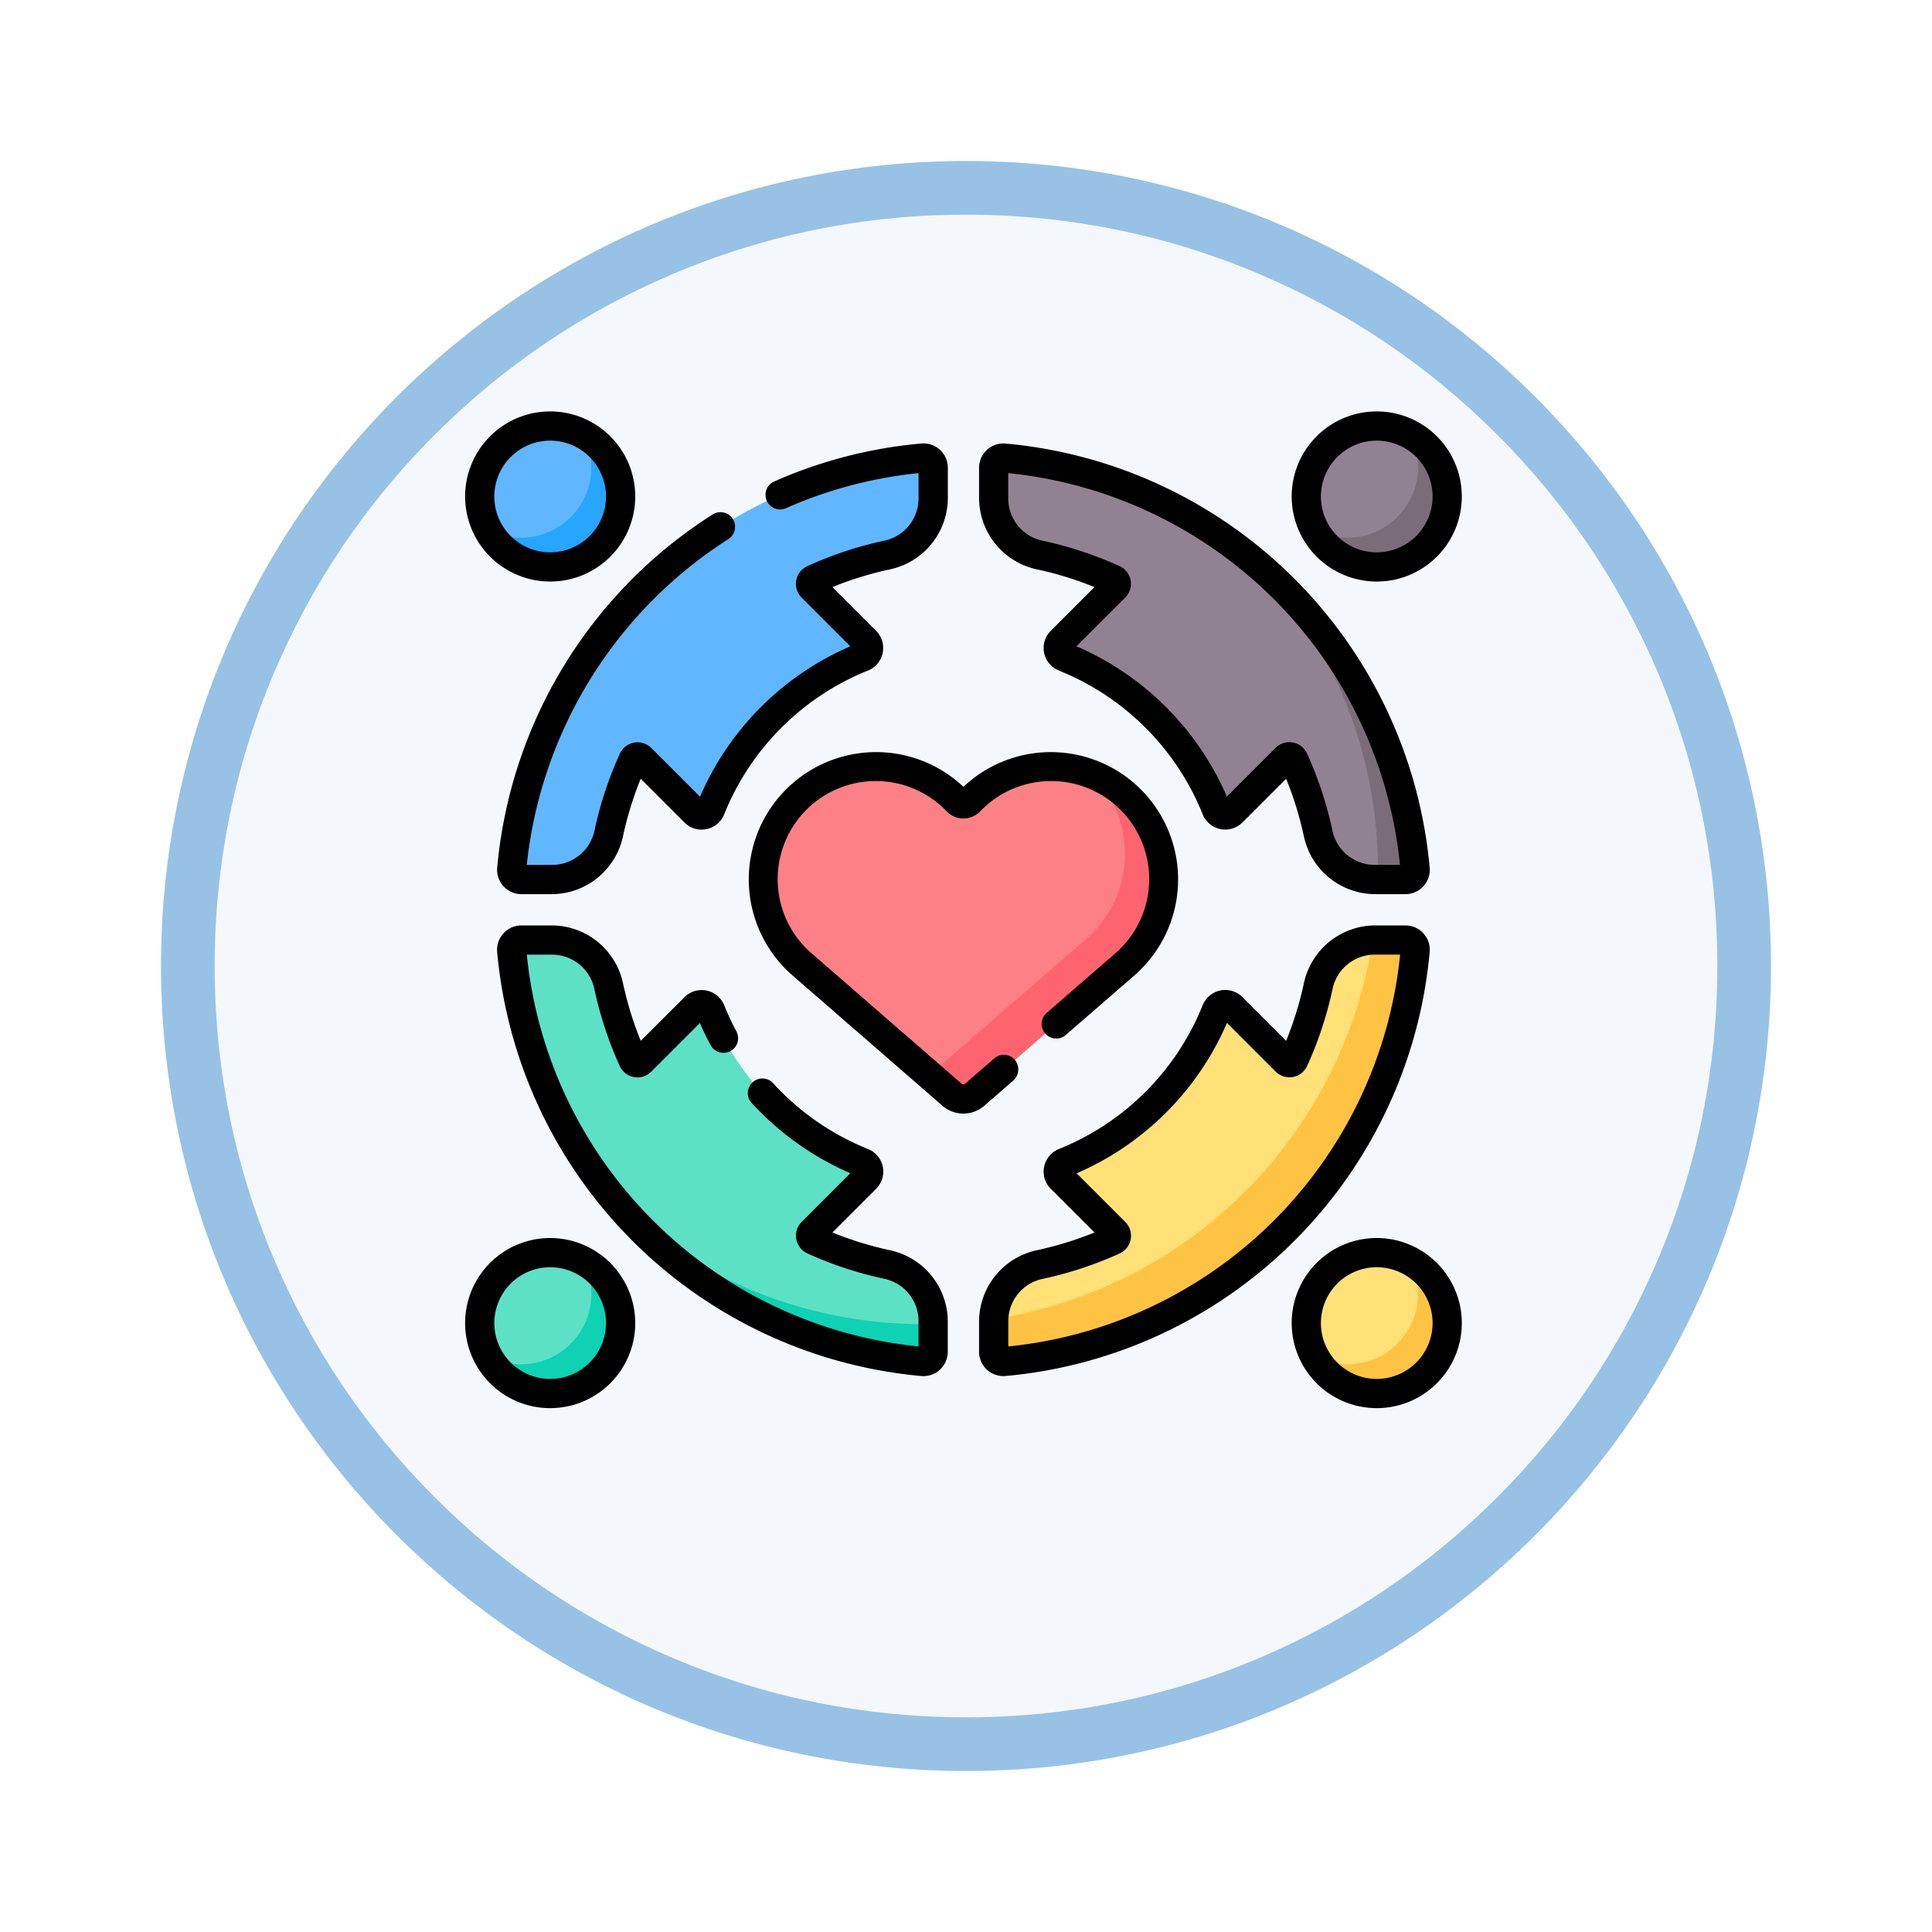 <svg xmlns="http://www.w3.org/2000/svg" xmlns:xlink="http://www.w3.org/1999/xlink" width="108" height="108" viewBox="0 0 108 108">
  <defs>
    <filter id="Trazado_982547" x="0" y="0" width="108" height="108" filterUnits="userSpaceOnUse">
      <feOffset dy="3" input="SourceAlpha"/>
      <feGaussianBlur stdDeviation="3" result="blur"/>
      <feFlood flood-opacity="0.161"/>
      <feComposite operator="in" in2="blur"/>
      <feComposite in="SourceGraphic"/>
    </filter>
  </defs>
  <g id="Grupo_1153959" data-name="Grupo 1153959" transform="translate(-171 -1560)">
    <g id="Grupo_1153955" data-name="Grupo 1153955" transform="translate(-83 1047)">
      <g id="Grupo_1149598" data-name="Grupo 1149598" transform="translate(80 315)">
        <g id="Grupo_1148770" data-name="Grupo 1148770" transform="translate(-27 -2583)">
          <g id="Grupo_1146954" data-name="Grupo 1146954" transform="translate(-415 -1202)">
            <g transform="matrix(1, 0, 0, 1, 616, 3983)" filter="url(#Trazado_982547)">
              <g id="Trazado_982547-2" data-name="Trazado 982547" transform="translate(9 6)" fill="#f4f8fc">
                <path d="M 45 88.5 C 39.127 88.5 33.43 87.35 28.068 85.082 C 22.889 82.891 18.236 79.755 14.241 75.759 C 10.245 71.764 7.109 67.111 4.918 61.932 C 2.65 56.57 1.5 50.873 1.5 45 C 1.5 39.127 2.65 33.43 4.918 28.068 C 7.109 22.889 10.245 18.236 14.241 14.241 C 18.236 10.245 22.889 7.109 28.068 4.918 C 33.43 2.65 39.127 1.5 45 1.5 C 50.873 1.5 56.57 2.65 61.932 4.918 C 67.111 7.109 71.764 10.245 75.759 14.241 C 79.755 18.236 82.891 22.889 85.082 28.068 C 87.35 33.43 88.5 39.127 88.5 45 C 88.5 50.873 87.35 56.57 85.082 61.932 C 82.891 67.111 79.755 71.764 75.759 75.759 C 71.764 79.755 67.111 82.891 61.932 85.082 C 56.57 87.35 50.873 88.5 45 88.5 Z" stroke="none"/>
                <path d="M 45 3 C 39.329 3 33.829 4.11 28.653 6.299 C 23.652 8.415 19.16 11.443 15.302 15.302 C 11.443 19.16 8.415 23.652 6.299 28.653 C 4.11 33.829 3 39.329 3 45 C 3 50.671 4.11 56.171 6.299 61.347 C 8.415 66.348 11.443 70.84 15.302 74.698 C 19.16 78.557 23.652 81.585 28.653 83.701 C 33.829 85.89 39.329 87 45 87 C 50.671 87 56.171 85.89 61.347 83.701 C 66.348 81.585 70.84 78.557 74.698 74.698 C 78.557 70.84 81.585 66.348 83.701 61.347 C 85.89 56.171 87 50.671 87 45 C 87 39.329 85.89 33.829 83.701 28.653 C 81.585 23.652 78.557 19.16 74.698 15.302 C 70.84 11.443 66.348 8.415 61.347 6.299 C 56.171 4.11 50.671 3 45 3 M 45 0 C 69.853 0 90 20.147 90 45 C 90 69.853 69.853 90 45 90 C 20.147 90 0 69.853 0 45 C 0 20.147 20.147 0 45 0 Z" stroke="none" fill="#97c2e6"/>
              </g>
            </g>
          </g>
        </g>
      </g>
    </g>
    <g id="participacion-de-la-comunidad" transform="translate(197 1583)">
      <g id="Grupo_1153956" data-name="Grupo 1153956" transform="translate(0.816 0.816)">
        <path id="Trazado_990261" data-name="Trazado 990261" d="M14.386,10.37a7.492,7.492,0,0,0-1.1-2.411,3.94,3.94,0,0,0-5.326,5.326c.551.293,1.611,1.648,2.279,1.648C12.413,14.933,14.386,12.546,14.386,10.37Z" transform="translate(-7.5 -7.5)" fill="#60b7ff"/>
        <path id="Trazado_990262" data-name="Trazado 990262" d="M432.115,11.439a3.921,3.921,0,0,0,.459,1.847c.551.293,1.77,1.325,2.437,1.325,2.175,0,3.894-2.365,3.894-4.54,0-.667-.712-1.561-1.005-2.112a3.94,3.94,0,0,0-5.785,3.479Z" transform="translate(-385.909 -7.5)" fill="#918291"/>
        <path id="Trazado_990263" data-name="Trazado 990263" d="M439.228,435.4a10.366,10.366,0,0,0-1.328-2.823,3.94,3.94,0,0,0-5.326,5.326c.551.293,1.424,1.184,2.092,1.184C436.84,439.084,439.228,437.572,439.228,435.4Z" transform="translate(-385.908 -385.909)" fill="#ffe177"/>
        <path id="Trazado_990264" data-name="Trazado 990264" d="M14.44,434.784c0-.668-.861-1.658-1.154-2.209A3.94,3.94,0,0,0,7.959,437.9c.551.293,1.3,1.122,1.964,1.122C12.1,439.024,14.44,436.959,14.44,434.784Z" transform="translate(-7.5 -385.91)" fill="#5de1c4"/>
        <path id="Trazado_990265" data-name="Trazado 990265" d="M271.531,24.487V26.2a3.245,3.245,0,0,0,2.583,3.165,20.158,20.158,0,0,1,4.119,1.361.272.272,0,0,1,.077.439L275.3,34.176a.543.543,0,0,0,.182.889,15.256,15.256,0,0,1,8.492,8.489.543.543,0,0,0,.888.182l3.011-3.01a.272.272,0,0,1,.439.077,20.131,20.131,0,0,1,1.361,4.119,3.245,3.245,0,0,0,3.165,2.583h.173c0-.162.979-.473.979-.636,0-6.455-3.388-12.2-7.361-16.674a25.246,25.246,0,0,0-14.5-6.251A.545.545,0,0,0,271.531,24.487Z" transform="translate(-242.799 -22.153)" fill="#918291"/>
        <path id="Trazado_990266" data-name="Trazado 990266" d="M292.737,271.551a3.247,3.247,0,0,0-3.049,2.58,20.158,20.158,0,0,1-1.361,4.119.272.272,0,0,1-.439.077l-3.011-3.011a.543.543,0,0,0-.888.182,15.257,15.257,0,0,1-8.489,8.492.543.543,0,0,0-.182.888l3.01,3.011a.272.272,0,0,1-.077.439,20.133,20.133,0,0,1-4.119,1.361,3.247,3.247,0,0,0-2.581,3.049C282,292.738,294.354,284.332,292.737,271.551Z" transform="translate(-242.816 -242.817)" fill="#ffe177"/>
        <path id="Trazado_990267" data-name="Trazado 990267" d="M44.921,289.669a20.155,20.155,0,0,1-4.119-1.361.272.272,0,0,1-.077-.439l3.011-3.011a.543.543,0,0,0-.182-.888,15.257,15.257,0,0,1-8.492-8.489.543.543,0,0,0-.888-.182l-3.011,3.01a.272.272,0,0,1-.439-.077,20.13,20.13,0,0,1-1.361-4.119,3.245,3.245,0,0,0-3.165-2.583H24.486a.545.545,0,0,0-.543.593,25.251,25.251,0,0,0,6.252,14.5c4.475,3.973,10.178,8.149,16.633,8.149.162,0,.514-1.765.675-1.768v-.173a3.245,3.245,0,0,0-2.583-3.165Z" transform="translate(-22.152 -242.797)" fill="#5de1c4"/>
        <path id="Trazado_990268" data-name="Trazado 990268" d="M44.922,29.364A20.128,20.128,0,0,0,40.8,30.725a.272.272,0,0,0-.077.439l3.01,3.011a.543.543,0,0,1-.182.888,15.257,15.257,0,0,0-8.489,8.492.543.543,0,0,1-.889.182l-3.011-3.011a.272.272,0,0,0-.439.077,20.151,20.151,0,0,0-1.361,4.119A3.245,3.245,0,0,1,26.2,47.5H24.487a.545.545,0,0,1-.543-.593A25.358,25.358,0,0,1,46.912,23.944a.545.545,0,0,1,.593.543V26.2a3.245,3.245,0,0,1-2.583,3.165Z" transform="translate(-22.153 -22.153)" fill="#60b7ff"/>
        <path id="Trazado_990269" data-name="Trazado 990269" d="M416.637,98.718h1.54a.545.545,0,0,0,.543-.593,25.3,25.3,0,0,0-8.464-16.716,25.253,25.253,0,0,1,6.386,16.823Q416.641,98.475,416.637,98.718Z" transform="translate(-366.427 -73.366)" fill="#7a6d79"/>
        <path id="Trazado_990270" data-name="Trazado 990270" d="M294.548,271.531h-1.713l-.116,0a25.367,25.367,0,0,1-21.187,21.187q0,.058,0,.116v1.712a.545.545,0,0,0,.593.543,25.358,25.358,0,0,0,22.968-22.968A.545.545,0,0,0,294.548,271.531Z" transform="translate(-242.799 -242.799)" fill="#ffc344"/>
        <path id="Trazado_990271" data-name="Trazado 990271" d="M81.412,410.258a25.293,25.293,0,0,0,16.716,8.464.545.545,0,0,0,.593-.543v-1.54q-.243,0-.486,0A25.253,25.253,0,0,1,81.412,410.258Z" transform="translate(-73.369 -366.43)" fill="#0ed2b3"/>
        <path id="Trazado_990272" data-name="Trazado 990272" d="M17.045,11.719a3.94,3.94,0,0,1-5.326,5.326,3.939,3.939,0,1,0,5.326-5.326Z" transform="translate(-11.26 -11.26)" fill="#26a6fe"/>
        <path id="Trazado_990273" data-name="Trazado 990273" d="M438.181,17.5a3.921,3.921,0,0,1-1.847-.459,3.939,3.939,0,1,0,5.326-5.326,3.94,3.94,0,0,1-3.479,5.785Z" transform="translate(-389.668 -11.26)" fill="#7a6d79"/>
        <path id="Trazado_990274" data-name="Trazado 990274" d="M441.66,436.334a3.94,3.94,0,0,1-5.326,5.326,3.939,3.939,0,1,0,5.326-5.326Z" transform="translate(-389.668 -389.668)" fill="#ffc344"/>
        <path id="Trazado_990275" data-name="Trazado 990275" d="M17.045,436.334a3.94,3.94,0,0,1-5.326,5.326,3.939,3.939,0,1,0,5.326-5.326Z" transform="translate(-11.26 -389.668)" fill="#0ed2b3"/>
        <path id="Trazado_990276" data-name="Trazado 990276" d="M171.965,193.113l.645-1.264c1.444-1.254,1.6-3.459,1.437-5.555-.117-1.545-1.574-2.5-2.617-3.531a6.2,6.2,0,0,0-1.853-.407,6.285,6.285,0,0,0-4.953,1.929.484.484,0,0,1-.7,0,6.319,6.319,0,0,0-1.724-1.274.484.484,0,0,1-.453-.14l-.1-.107a6.3,6.3,0,0,0-6.4,10.638h0l7.026,6.1a.952.952,0,0,0,.453-.218Z" transform="translate(-137.231 -163.317)" fill="#fd8087"/>
        <path id="Trazado_990277" data-name="Trazado 990277" d="M250.773,191.587a6.329,6.329,0,0,0-4.024-5.39,6.287,6.287,0,0,1-.3,9.225h0l-8.4,7.3a.951.951,0,0,1-.453.218l1.378,1.2a.955.955,0,0,0,1.252,0l8.4-7.3h0A6.289,6.289,0,0,0,250.773,191.587Z" transform="translate(-212.549 -166.751)" fill="#fe646f"/>
      </g>
      <g id="Grupo_1153958" data-name="Grupo 1153958">
        <g id="Grupo_1153957" data-name="Grupo 1153957">
          <path id="Trazado_990278" data-name="Trazado 990278" d="M16.447,40.155A1.361,1.361,0,0,0,17.8,41.636h1.713a4.087,4.087,0,0,0,3.963-3.228,19.388,19.388,0,0,1,.992-3.223l2.444,2.444a1.359,1.359,0,0,0,2.224-.456,14.467,14.467,0,0,1,8.034-8.036,1.359,1.359,0,0,0,.456-2.223L35.186,24.47a19.366,19.366,0,0,1,3.223-.992,4.087,4.087,0,0,0,3.228-3.963V17.8a1.361,1.361,0,0,0-1.481-1.356,25.992,25.992,0,0,0-8.234,2.127.816.816,0,0,0,.661,1.492A24.355,24.355,0,0,1,40,18.1v1.414a2.416,2.416,0,0,1-1.938,2.367A21,21,0,0,0,33.781,23.3a1.088,1.088,0,0,0-.317,1.759l2.721,2.722a16.117,16.117,0,0,0-8.4,8.408l-2.723-2.723a1.088,1.088,0,0,0-1.759.317,21.022,21.022,0,0,0-1.416,4.286A2.416,2.416,0,0,1,19.516,40H18.1A24.689,24.689,0,0,1,29.366,21.789a.816.816,0,1,0-.876-1.378A26.177,26.177,0,0,0,16.447,40.155Z" transform="translate(-14.653 -14.652)"/>
          <path id="Trazado_990279" data-name="Trazado 990279" d="M4.755,9.509A4.755,4.755,0,1,0,0,4.755,4.76,4.76,0,0,0,4.755,9.509Zm0-7.877A3.122,3.122,0,1,1,1.632,4.755,3.126,3.126,0,0,1,4.755,1.632Z"/>
          <path id="Trazado_990280" data-name="Trazado 990280" d="M267.259,23.481a19.37,19.37,0,0,1,3.223.992l-2.444,2.444a1.359,1.359,0,0,0,.456,2.224,14.468,14.468,0,0,1,8.036,8.034,1.359,1.359,0,0,0,2.223.456l2.443-2.443a19.359,19.359,0,0,1,.992,3.223,4.087,4.087,0,0,0,3.963,3.228h1.712a1.361,1.361,0,0,0,1.356-1.481,26.174,26.174,0,0,0-23.708-23.708,1.361,1.361,0,0,0-1.481,1.356v1.713a4.087,4.087,0,0,0,3.228,3.963Zm-1.6-5.378a24.482,24.482,0,0,1,21.9,21.9h-1.414a2.416,2.416,0,0,1-2.367-1.938,20.985,20.985,0,0,0-1.416-4.286,1.088,1.088,0,0,0-1.759-.317l-2.722,2.721a16.117,16.117,0,0,0-8.408-8.4L272.2,25.06a1.088,1.088,0,0,0-.317-1.759,21.009,21.009,0,0,0-4.286-1.416,2.416,2.416,0,0,1-1.938-2.367V18.1Z" transform="translate(-235.299 -14.655)"/>
          <path id="Trazado_990281" data-name="Trazado 990281" d="M429.37,9.509a4.755,4.755,0,1,0-4.755-4.755A4.76,4.76,0,0,0,429.37,9.509Zm0-7.877a3.122,3.122,0,1,1-3.122,3.122A3.126,3.126,0,0,1,429.37,1.632Z" transform="translate(-378.409)"/>
          <path id="Trazado_990282" data-name="Trazado 990282" d="M289.22,265.513a1.361,1.361,0,0,0-1.356-1.481h-1.713a4.087,4.087,0,0,0-3.963,3.228,19.389,19.389,0,0,1-.992,3.223l-2.444-2.444a1.359,1.359,0,0,0-2.224.456,14.467,14.467,0,0,1-8.034,8.036,1.359,1.359,0,0,0-.456,2.223l2.443,2.443a19.369,19.369,0,0,1-3.223.992,4.087,4.087,0,0,0-3.228,3.963v1.712a1.361,1.361,0,0,0,1.361,1.361q.06,0,.12-.005a26.174,26.174,0,0,0,23.708-23.708Zm-23.557,22.054v-1.414a2.416,2.416,0,0,1,1.938-2.367,21.006,21.006,0,0,0,4.286-1.416,1.088,1.088,0,0,0,.317-1.759l-2.721-2.722a16.117,16.117,0,0,0,8.405-8.408l2.723,2.723a1.088,1.088,0,0,0,1.759-.317,21.019,21.019,0,0,0,1.416-4.286,2.416,2.416,0,0,1,2.367-1.938h1.414A24.482,24.482,0,0,1,265.663,287.567Z" transform="translate(-235.299 -235.3)"/>
          <path id="Trazado_990283" data-name="Trazado 990283" d="M429.37,424.615a4.755,4.755,0,1,0,4.755,4.755A4.76,4.76,0,0,0,429.37,424.615Zm0,7.877a3.122,3.122,0,1,1,3.122-3.122A3.126,3.126,0,0,1,429.37,432.492Z" transform="translate(-378.409 -378.409)"/>
          <path id="Trazado_990284" data-name="Trazado 990284" d="M38.408,282.187a19.366,19.366,0,0,1-3.223-.992l2.444-2.444a1.359,1.359,0,0,0-.456-2.224,14.5,14.5,0,0,1-5.263-3.633.816.816,0,1,0-1.2,1.1,16.152,16.152,0,0,0,5.478,3.886l-2.723,2.723a1.088,1.088,0,0,0,.317,1.759,21.007,21.007,0,0,0,4.286,1.416A2.416,2.416,0,0,1,40,286.15v1.414a24.482,24.482,0,0,1-21.9-21.9h1.414a2.416,2.416,0,0,1,2.367,1.938,20.983,20.983,0,0,0,1.416,4.286,1.088,1.088,0,0,0,1.759.317l2.722-2.721c.181.421.381.836.6,1.238a.816.816,0,0,0,1.438-.772,14.381,14.381,0,0,1-.678-1.454,1.359,1.359,0,0,0-2.223-.456L24.47,270.48a19.355,19.355,0,0,1-.992-3.223,4.087,4.087,0,0,0-3.963-3.228H17.8a1.361,1.361,0,0,0-1.356,1.481,26.174,26.174,0,0,0,23.708,23.708q.06.005.12.005a1.361,1.361,0,0,0,1.361-1.361V286.15A4.087,4.087,0,0,0,38.408,282.187Z" transform="translate(-14.652 -235.297)"/>
          <path id="Trazado_990285" data-name="Trazado 990285" d="M4.755,424.615a4.755,4.755,0,1,0,4.755,4.755A4.76,4.76,0,0,0,4.755,424.615Zm0,7.877a3.122,3.122,0,1,1,3.122-3.122A3.126,3.126,0,0,1,4.755,432.492Z" transform="translate(0 -378.409)"/>
          <path id="Trazado_990286" data-name="Trazado 990286" d="M162.163,190.6a.816.816,0,0,0,1.145.074l3.842-3.337a7.116,7.116,0,1,0-9.565-10.535,7.116,7.116,0,1,0-9.565,10.535l8.4,7.3a1.779,1.779,0,0,0,2.322,0l1.61-1.4a.839.839,0,0,0,.123-1.154.816.816,0,0,0-1.168-.1l-1.636,1.421a.139.139,0,0,1-.181,0l-8.4-7.3a5.484,5.484,0,1,1,7.554-7.936,1.3,1.3,0,0,0,1.881,0,5.484,5.484,0,1,1,7.554,7.936l-3.842,3.337A.816.816,0,0,0,162.163,190.6Z" transform="translate(-129.728 -155.818)"/>
        </g>
      </g>
    </g>
  </g>
</svg>
